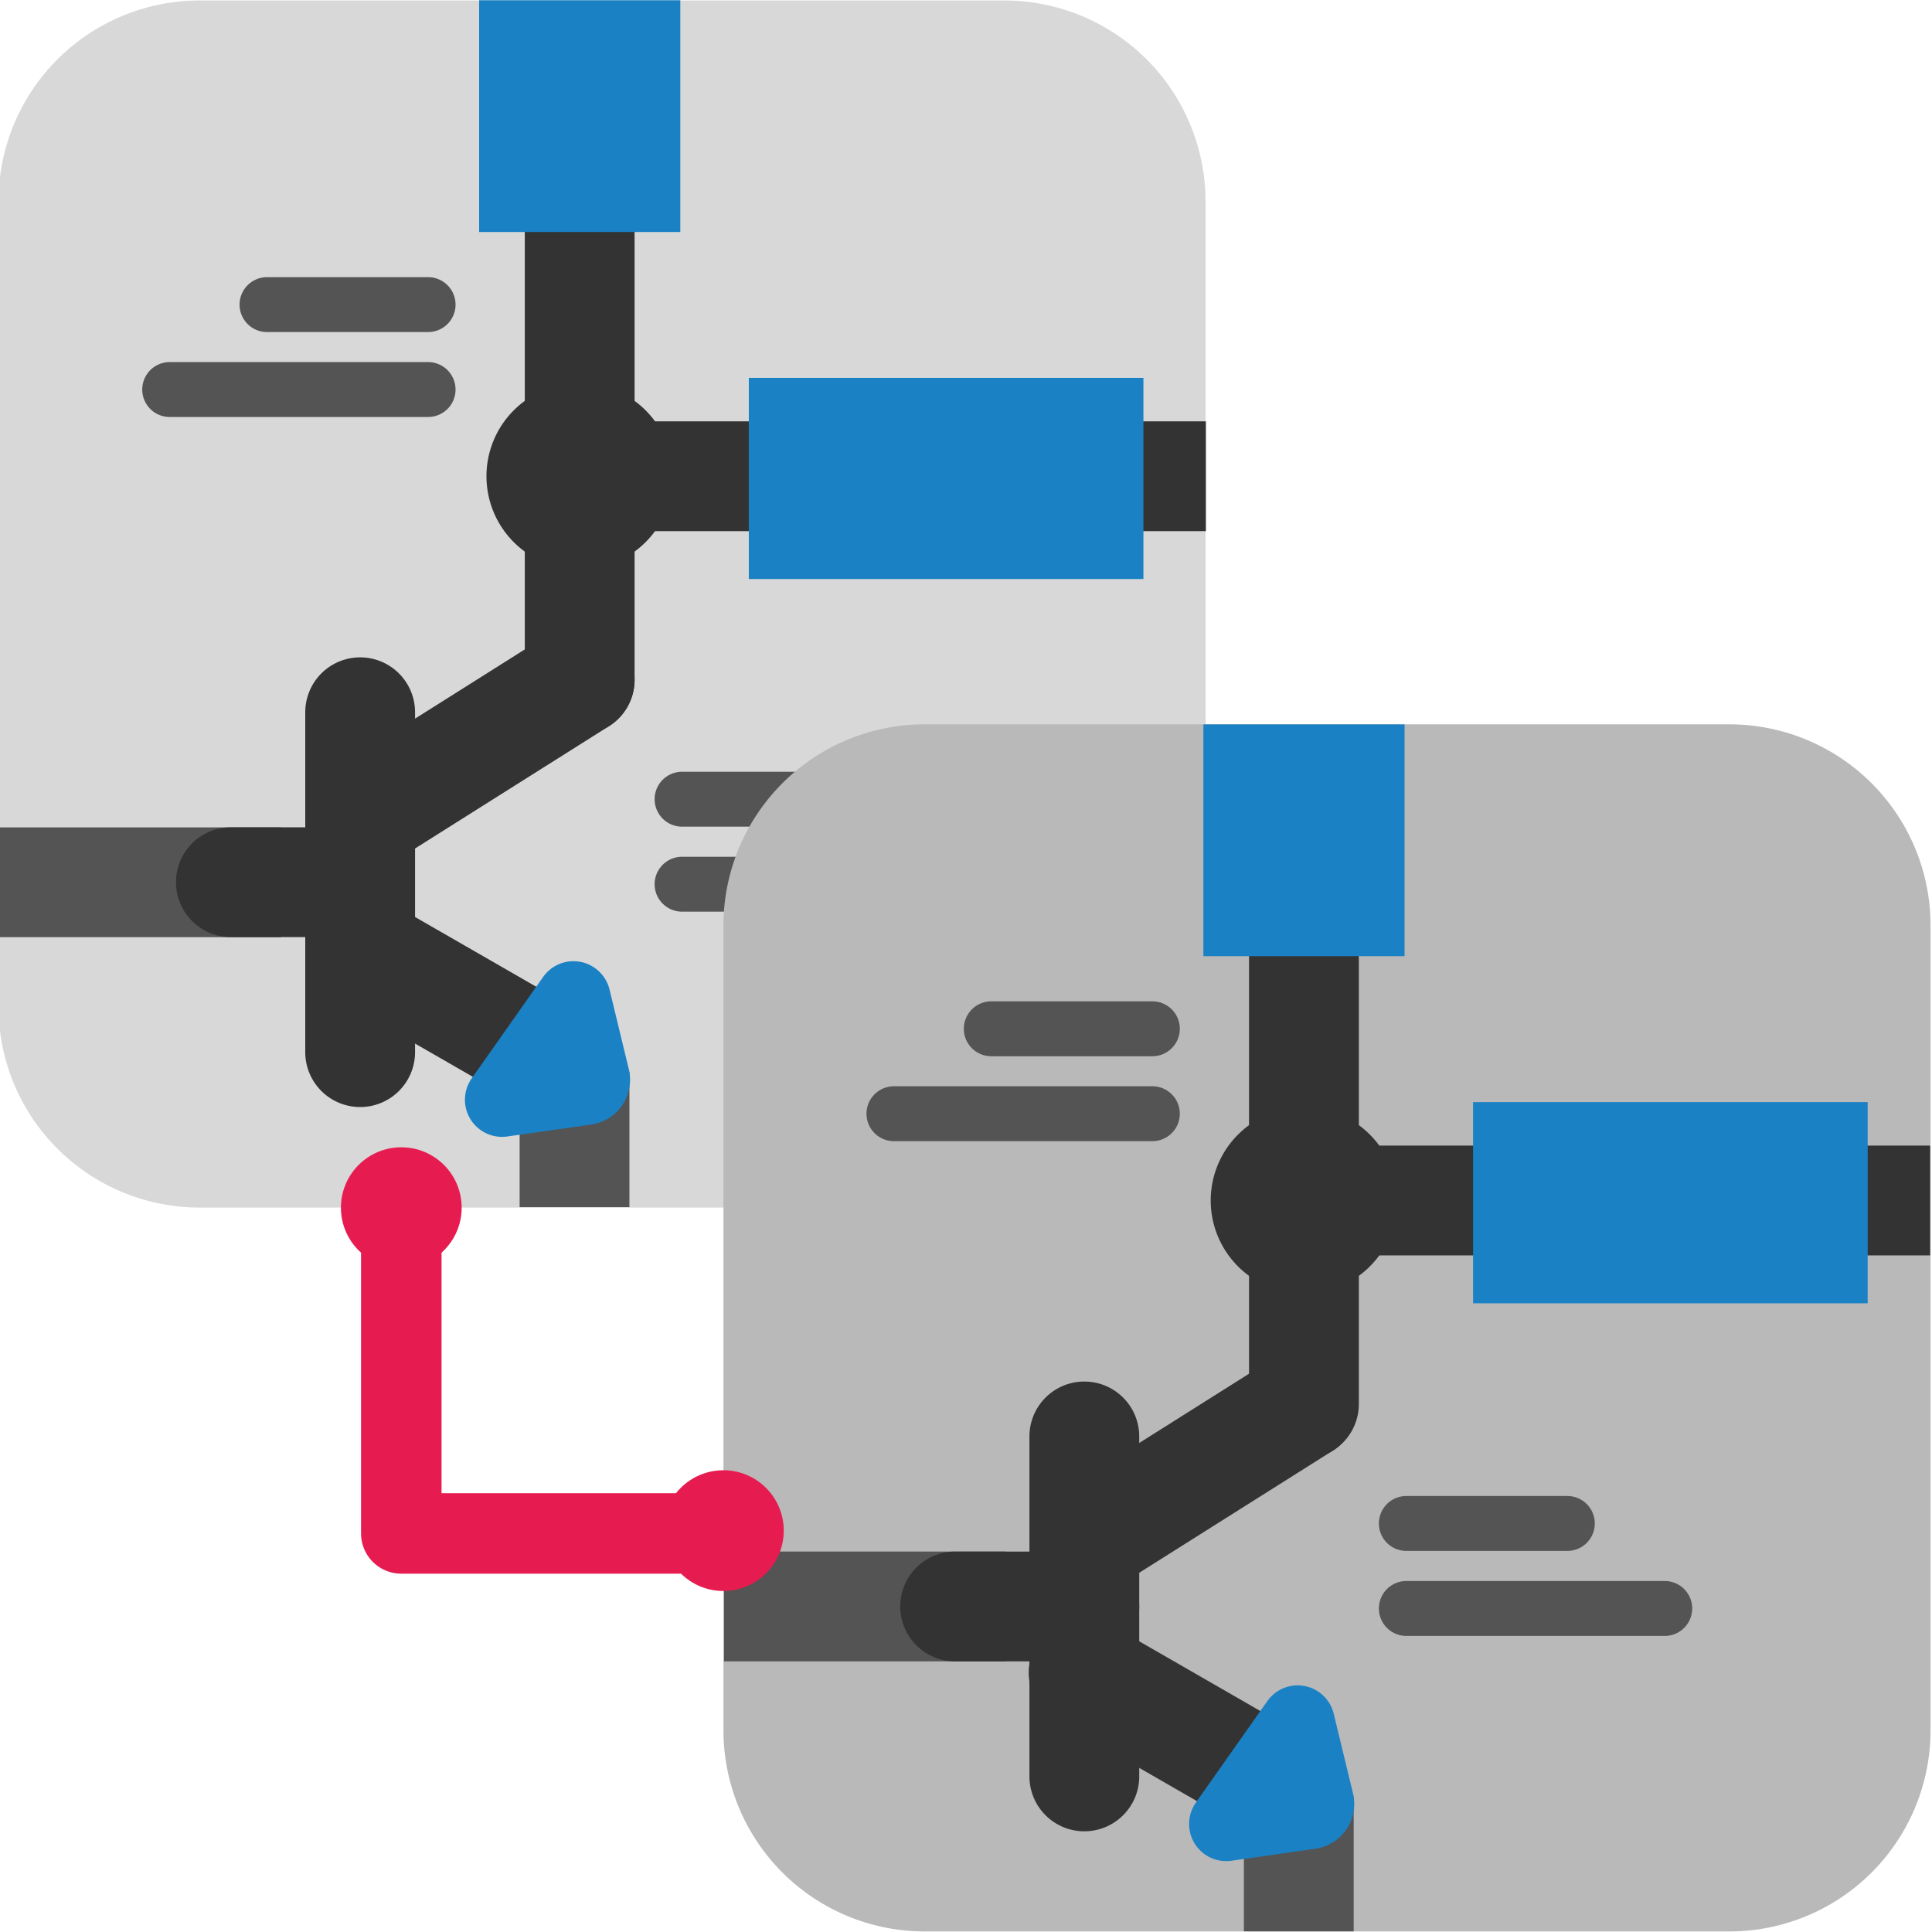 <?xml version="1.0" encoding="UTF-8" standalone="no"?>
<svg
   xmlns:dc="http://purl.org/dc/elements/1.1/"
   xmlns:cc="http://creativecommons.org/ns#"
   xmlns:rdf="http://www.w3.org/1999/02/22-rdf-syntax-ns#"
   xmlns:svg="http://www.w3.org/2000/svg"
   xmlns="http://www.w3.org/2000/svg"
   xmlns:sodipodi="http://sodipodi.sourceforge.net/DTD/sodipodi-0.dtd"
   xmlns:inkscape="http://www.inkscape.org/namespaces/inkscape"
   id="Слой_1"
   data-name="Слой 1"
   viewBox="0 0 24 24"
   version="1.1"
   sodipodi:docname="add_hierarchical_subsheet.svg"
   inkscape:version="1.0.1 (3bc2e813f5, 2020-09-07)">
  <sodipodi:namedview
     pagecolor="#ffffff"
     bordercolor="#666666"
     borderopacity="1"
     objecttolerance="10"
     gridtolerance="10"
     guidetolerance="10"
     inkscape:pageopacity="0"
     inkscape:pageshadow="2"
     inkscape:window-width="1609"
     inkscape:window-height="1286"
     id="namedview30"
     showgrid="true"
     inkscape:zoom="27.961538"
     inkscape:cx="3.3259971"
     inkscape:cy="13"
     inkscape:window-x="0"
     inkscape:window-y="37"
     inkscape:window-maximized="0"
     inkscape:document-rotation="0"
     inkscape:current-layer="Слой_1">
    <inkscape:grid
       type="xygrid"
       id="grid_kicad"
       spacingx="0.5"
       spacingy="0.5"
       color="#9999ff"
       opacity="0.13"
       empspacing="2" />
  </sodipodi:namedview>
  <defs
     id="defs222">
    <style
       id="style220">.cls-1{fill:none;stroke:#e61c50;stroke-linecap:round;stroke-linejoin:round;}.cls-2{fill:#d8d8d8;}.cls-3{fill:#333;}.cls-4{fill:#545454;}.cls-5{fill:#1a81c4;}.cls-6{fill:#b9b9b9;}.cls-7{fill:#e61c50;}</style>
  </defs>
  <title
     id="title224">add_hierarchical_subshet</title>
  <polyline
     class="cls-1"
     points="5.985 16.459 5.985 20.049 9.575 20.049"
     id="polyline226"
     transform="translate(-1,-1)" />
  <path
     class="cls-2"
     d="m 2.48,0.006 h 9.997 a 2.499,2.499 0 0 1 2.499,2.499 v 9.997 a 2.499,2.499 0 0 1 -2.499,2.499 H 2.481 A 2.499,2.499 0 0 1 -0.019,12.502 V 2.506 A 2.499,2.499 0 0 1 2.48,0.006 Z"
     id="path228" />
  <path
     class="cls-3"
     d="M 7.201,9.126 A 0.682,0.682 0 0 1 6.519,8.444 V 2.882 a 0.682,0.682 0 1 1 1.364,0 V 8.444 A 0.682,0.682 0 0 1 7.201,9.126 Z"
     id="path230" />
  <path
     class="cls-4"
     d="m 5.318,5.18 h -3.21 a 0.341,0.341 0 0 1 0,-0.682 h 3.21 a 0.341,0.341 0 0 1 0,0.682 z"
     id="path232" />
  <path
     class="cls-4"
     d="M 5.318,4.125 H 3.317 a 0.341,0.341 0 0 1 0,-0.682 h 2.001 a 0.341,0.341 0 0 1 0,0.682 z"
     id="path234" />
  <path
     class="cls-4"
     d="m 11.683,11.325 h -3.21 a 0.341,0.341 0 0 1 0,-0.682 h 3.21 a 0.341,0.341 0 0 1 0,0.682 z"
     id="path236" />
  <path
     class="cls-4"
     d="m 10.473,10.269 h -2 a 0.341,0.341 0 0 1 0,-0.682 h 2 a 0.341,0.341 0 0 1 0,0.682 z"
     id="path238" />
  <rect
     class="cls-4"
     x="-0.003"
     y="10.278"
     width="3.496"
     height="1.364"
     id="rect240" />
  <path
     class="cls-3"
     d="M 4.473,13.752 A 0.682,0.682 0 0 1 3.792,13.07 V 8.848 a 0.682,0.682 0 0 1 1.364,0 V 13.07 a 0.682,0.682 0 0 1 -0.682,0.682 z"
     id="path242" />
  <rect
     class="cls-3"
     x="6.519"
     y="5.234"
     width="8.461"
     height="1.364"
     id="rect244" />
  <rect
     class="cls-4"
     x="6.455"
     y="13.316"
     width="1.364"
     height="1.68"
     id="rect246" />
  <path
     class="cls-3"
     d="M 8.359,5.916 A 1.158,1.158 0 1 1 7.201,4.758 1.158,1.158 0 0 1 8.359,5.916 Z"
     id="path248" />
  <rect
     class="cls-5"
     x="5.952"
     y="0.003"
     width="2.499"
     height="2.879"
     id="rect250" />
  <rect
     class="cls-5"
     x="4.694"
     y="-14.204"
     width="2.499"
     height="4.902"
     transform="rotate(90)"
     id="rect252" />
  <path
     class="cls-3"
     d="M 4.564,10.79 A 0.682,0.682 0 0 1 4.199,9.531 L 6.837,7.867 A 0.682,0.682 0 1 1 7.565,9.021 L 4.927,10.685 A 0.68,0.68 0 0 1 4.564,10.79 Z"
     id="path254" />
  <path
     class="cls-3"
     d="M 6.895,13.861 A 0.677,0.677 0 0 1 6.556,13.769 L 4.149,12.384 a 0.682,0.682 0 0 1 0.68,-1.181 l 2.407,1.385 a 0.682,0.682 0 0 1 -0.341,1.272 z"
     id="path256" />
  <path
     class="cls-5"
     d="m 5.859,13.397 0.888,-1.261 a 0.461,0.461 0 0 1 0.825,0.157 l 0.239,0.987 a 0.563,0.563 0 0 1 -0.468,0.69 L 6.3,14.118 A 0.461,0.461 0 0 1 5.859,13.397 Z"
     id="path258" />
  <path
     class="cls-3"
     d="m 4.473,11.641 h -1.605 a 0.682,0.682 0 1 1 0,-1.364 h 1.605 a 0.682,0.682 0 1 1 0,1.364 z"
     id="path260" />
  <path
     class="cls-6"
     d="m 11.486,8.998 h 9.997 a 2.499,2.499 0 0 1 2.499,2.499 v 9.997 a 2.499,2.499 0 0 1 -2.499,2.499 H 11.486 A 2.499,2.499 0 0 1 8.987,21.494 v -9.997 a 2.499,2.499 0 0 1 2.499,-2.499 z"
     id="path262" />
  <path
     class="cls-3"
     d="M 16.198,18.123 A 0.682,0.682 0 0 1 15.516,17.441 V 11.879 a 0.682,0.682 0 0 1 1.364,0 v 5.562 a 0.682,0.682 0 0 1 -0.682,0.682 z"
     id="path264" />
  <path
     class="cls-4"
     d="m 14.315,14.176 h -3.21 a 0.341,0.341 0 0 1 0,-0.682 h 3.21 a 0.341,0.341 0 0 1 0,0.682 z"
     id="path266" />
  <path
     class="cls-4"
     d="m 14.315,13.121 h -2.001 a 0.341,0.341 0 0 1 0,-0.682 h 2.001 a 0.341,0.341 0 0 1 0,0.682 z"
     id="path268" />
  <path
     class="cls-4"
     d="m 20.68,20.322 h -3.21 a 0.341,0.341 0 0 1 0,-0.682 h 3.21 a 0.341,0.341 0 0 1 0,0.682 z"
     id="path270" />
  <path
     class="cls-4"
     d="m 19.47,19.266 h -2 a 0.341,0.341 0 0 1 0,-0.682 h 2 a 0.341,0.341 0 0 1 0,0.682 z"
     id="path272" />
  <rect
     class="cls-4"
     x="8.994"
     y="19.274"
     width="3.496"
     height="1.364"
     id="rect274" />
  <path
     class="cls-3"
     d="m 13.47,22.749 a 0.682,0.682 0 0 1 -0.682,-0.682 v -4.223 a 0.682,0.682 0 0 1 1.364,0 v 4.223 A 0.682,0.682 0 0 1 13.47,22.749 Z"
     id="path276" />
  <rect
     class="cls-3"
     x="15.516"
     y="14.231"
     width="8.461"
     height="1.364"
     id="rect278" />
  <rect
     class="cls-4"
     x="15.452"
     y="22.312"
     width="1.364"
     height="1.68"
     id="rect280" />
  <path
     class="cls-3"
     d="M 17.356,14.913 A 1.158,1.158 0 1 1 16.198,13.755 1.158,1.158 0 0 1 17.356,14.913 Z"
     id="path282" />
  <rect
     class="cls-5"
     x="14.949"
     y="8.999"
     width="2.499"
     height="2.879"
     id="rect284" />
  <rect
     class="cls-5"
     x="13.691"
     y="-23.201"
     width="2.499"
     height="4.902"
     transform="rotate(90)"
     id="rect286" />
  <path
     class="cls-3"
     d="m 13.56,19.787 a 0.682,0.682 0 0 1 -0.365,-1.258 l 2.638,-1.664 a 0.682,0.682 0 0 1 0.728,1.153 l -2.638,1.664 A 0.68,0.68 0 0 1 13.56,19.787 Z"
     id="path288" />
  <path
     class="cls-3"
     d="m 15.892,22.858 a 0.677,0.677 0 0 1 -0.34,-0.091 l -2.406,-1.385 a 0.682,0.682 0 1 1 0.68,-1.181 l 2.406,1.385 a 0.682,0.682 0 0 1 -0.341,1.272 z"
     id="path290" />
  <path
     class="cls-5"
     d="m 14.855,22.393 0.888,-1.261 a 0.461,0.461 0 0 1 0.825,0.157 l 0.239,0.987 a 0.563,0.563 0 0 1 -0.468,0.69 l -1.042,0.149 a 0.461,0.461 0 0 1 -0.442,-0.721 z"
     id="path292" />
  <path
     class="cls-3"
     d="m 13.47,20.638 h -1.605 a 0.682,0.682 0 1 1 0,-1.364 h 1.605 a 0.682,0.682 0 1 1 0,1.364 z"
     id="path294" />
  <circle
     class="cls-7"
     cx="8.986"
     cy="19.014"
     r="0.75"
     id="circle296" />
  <circle
     class="cls-7"
     cx="4.985"
     cy="15.002"
     r="0.75"
     id="circle298" />
</svg>
